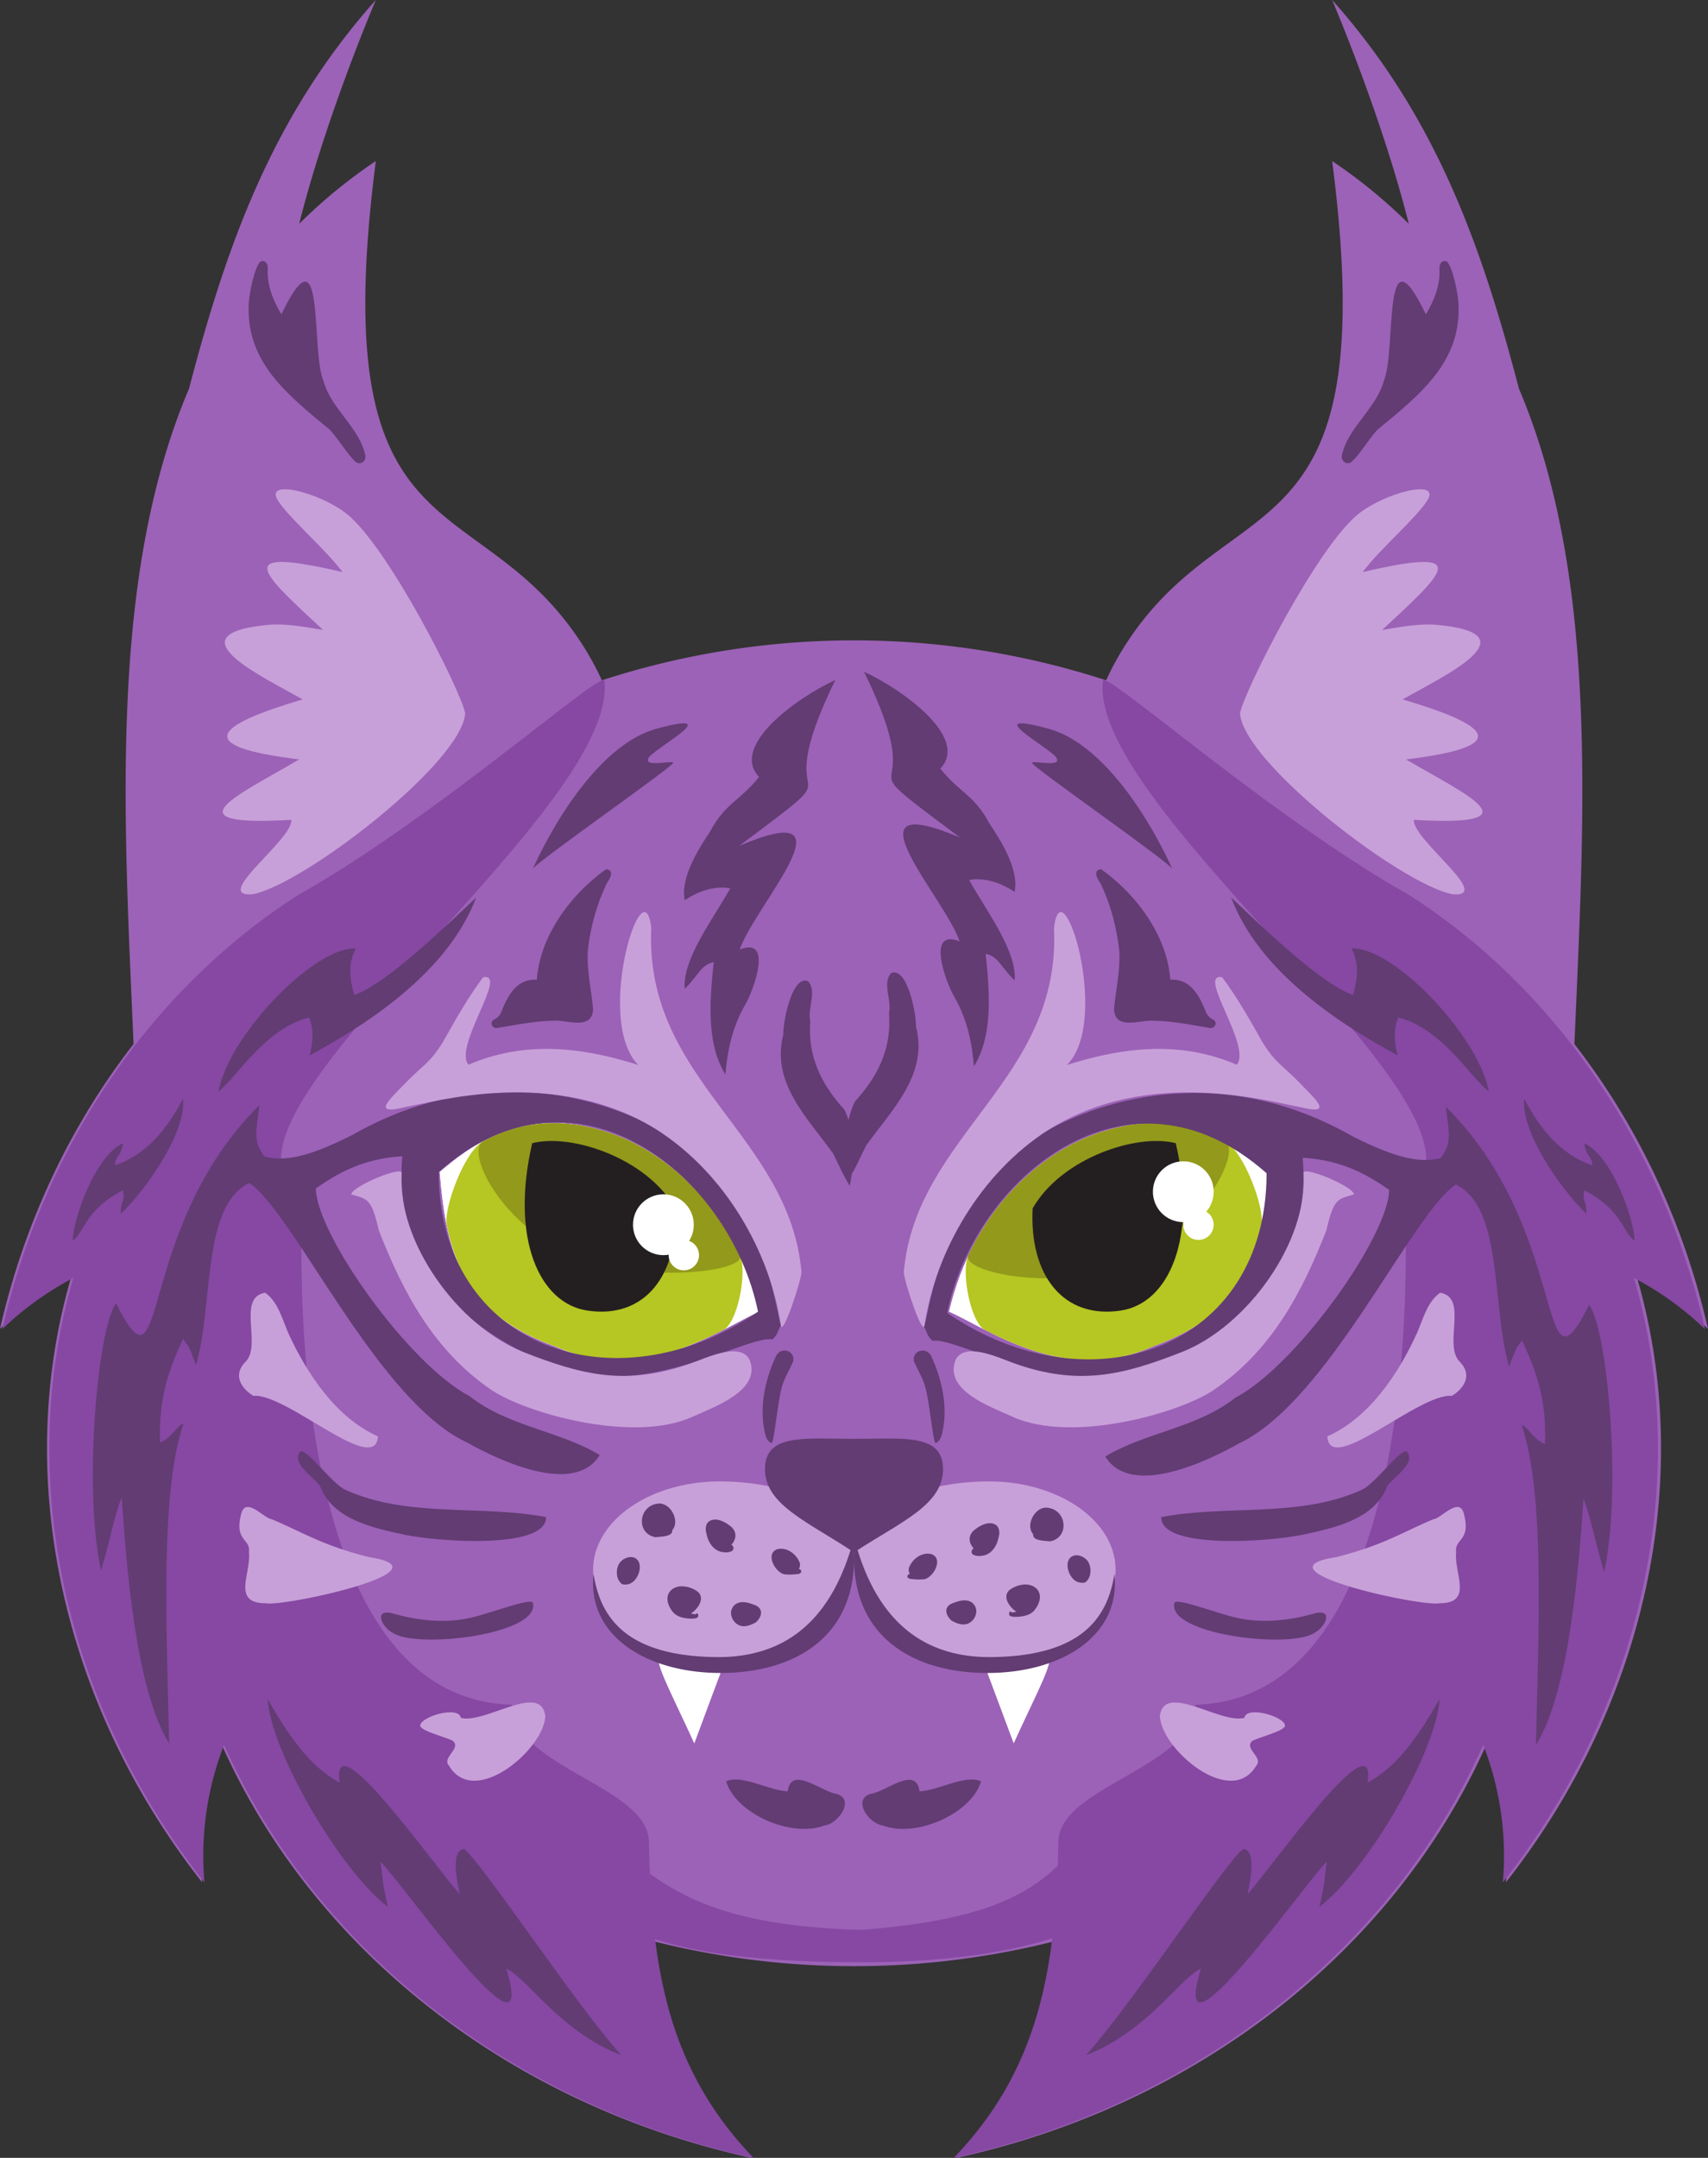 <svg xmlns="http://www.w3.org/2000/svg" xmlns:xlink="http://www.w3.org/1999/xlink" viewBox="0 0 789.57 997"><rect x="0" y="0" width="789.57" height="997" fill="#333333" stroke="none"/><defs><style>.cls-1{fill:none;}.cls-2{fill:#9c62b7;}.cls-3{fill:#c8a0d9;}.cls-4{fill:#fff;}.cls-5{fill:#623c73;}.cls-6{fill:#8648a3;}.cls-7{fill:#b6c622;}.cls-8{fill:#93991a;}.cls-9{fill:#231f20;}.cls-10{clip-path:url(#clip-path);}.cls-11{clip-path:url(#clip-path-2);}</style><clipPath id="clip-path" transform="translate(-36.19 -33.13)"><rect class="cls-1" x="68.22" y="152.63" width="366.04" height="834.13"/></clipPath><clipPath id="clip-path-2" transform="translate(-36.19 -33.13)"><rect class="cls-1" x="427.34" y="152.63" width="366.04" height="834.13"/></clipPath></defs><g id="Layer_3" data-name="Layer 3"><path class="cls-2" d="M825.76,647.14c-11.24-49.33-32.68-94.21-61.75-131.62,4.51-105.15,11.48-215.39-25.63-302.78-17.13-65.22-38-125.4-86.36-179.61,10.41,24.74,26.3,66.87,35.42,103.42a238.86,238.86,0,0,0-35.42-29C676,292.81,606.22,256.32,557.82,329a132.07,132.07,0,0,0-10.29,18.45,377.38,377.38,0,0,0-233.11,0A132.16,132.16,0,0,0,304.12,329c-48.4-72.71-118.13-36.22-94.19-221.47a239.47,239.47,0,0,0-35.43,29c9.13-36.55,25-78.68,35.43-103.42-48.39,54.21-69.24,114.39-86.37,179.61-37.1,87.39-30.14,197.63-25.63,302.78-29.06,37.41-50.5,82.29-61.74,131.62A144.19,144.19,0,0,1,69,623.53c-26.78,92-4.37,196.69,60.61,279.27a141.51,141.51,0,0,1,9.08-63.56c42.29,94.84,133.47,166.47,244.79,190.89C354.39,1000,342.77,966.9,338.05,930a378.91,378.91,0,0,0,185.84,0c-4.71,36.9-16.33,70-45.41,100.13,111.33-24.42,202.5-96.05,244.8-190.89a141.64,141.64,0,0,1,9.08,63.56c65-82.58,87.39-187.3,60.61-279.27A144.41,144.41,0,0,1,825.76,647.14Z" transform="translate(-36.19 -33.13)"/><path class="cls-3" d="M431,753.19c0,22.55-33.2,49.23-65.51,49.23s-55.12-21.43-55.12-44,26.19-40.83,58.5-40.83S431,730.65,431,753.19Z" transform="translate(-36.19 -33.13)"/><path class="cls-3" d="M431.26,753.19c0,22.55,33.2,49.23,65.51,49.23s55.12-21.43,55.12-44-26.19-40.83-58.5-40.83S431.26,730.65,431.26,753.19Z" transform="translate(-36.19 -33.13)"/><path class="cls-4" d="M357.15,838.67c-8.65-19.07-16.52-33.83-16.52-38.52,4.26-3.41,29.42,4.07,28.65,6C365.45,816.46,365.94,814.89,357.15,838.67Z" transform="translate(-36.19 -33.13)"/><path class="cls-5" d="M367.34,798.76c-42.82-.47-53.73-19.28-56.76-38.43-3.09,28.68,24.63,45.77,58.7,45.77S431,789.56,431,753.19a70.12,70.12,0,0,0-.45-7.85C423.34,771.19,407.65,799.21,367.34,798.76Z" transform="translate(-36.19 -33.13)"/><path class="cls-4" d="M492.66,806.1c-.77-1.88,24.39-9.36,28.66-6,0,4.69-7.87,19.45-16.52,38.52C496,814.89,496.49,816.46,492.66,806.1Z" transform="translate(-36.19 -33.13)"/><path class="cls-5" d="M494.6,798.76c42.83-.47,53.74-19.28,56.77-38.43,3.09,28.68-24.64,45.77-58.71,45.77S431,789.56,431,753.19a70.12,70.12,0,0,1,.46-7.85C438.61,771.19,454.3,799.21,494.6,798.76Z" transform="translate(-36.19 -33.13)"/><path class="cls-5" d="M472.13,711.92c0,16.61-19.46,24.29-41.16,38.46-21.2-14.17-41.15-21.85-41.15-38.46s18.43-14,41.15-14S472.13,695.31,472.13,711.92Z" transform="translate(-36.19 -33.13)"/><path class="cls-6" d="M572.38,855.14c16.88,18.78,10.82,84.62-138.12,84.62-127,0-140.29-31.55-160.91-83.83,62.77,27.93,55.46,65.9,160.91,68.89C542.32,916.51,519.09,880.57,572.38,855.14Z" transform="translate(-36.19 -33.13)"/></g><g id="Layer_8" data-name="Layer 8"><path class="cls-4" d="M239.47,574.63c12-10,39.42-34.2,84-15.93,19.4,7.95,52.19,31.62,63.65,80.46-18,8-53.28,34.14-94.12,16.15C250.79,639.93,242.64,614.46,239.47,574.63Z" transform="translate(-36.19 -33.13)"/><path class="cls-4" d="M239.47,574.63c12-10,39.42-34.2,84-15.93,19.4,7.95,52.19,31.62,63.65,80.46-18,8-53.28,34.14-94.12,16.15C250.79,639.93,242.64,614.46,239.47,574.63Z" transform="translate(-36.19 -33.13)"/><path class="cls-7" d="M242.71,599c-1.5-7.45,8-33.86,16.94-38.61,14.88-7.93,36.05-13.11,63.91-1.69,15.55,6.38,39.73,22.87,54.61,54.35,3.67,7.77-1.05,31.23-7.52,34.52-19.44,9.88-46.93,21.23-77.56,7.74C260.22,643.33,248,625.24,242.71,599Z" transform="translate(-36.19 -33.13)"/><path class="cls-8" d="M259.65,560.39c14.88-7.93,36.05-13.11,63.91-1.69,15.55,6.38,39.73,22.87,54.61,54.35,3.67,7.77-45.59,13.49-76.22,0C269.08,601.07,250.72,565.14,259.65,560.39Z" transform="translate(-36.19 -33.13)"/><path class="cls-9" d="M348.38,591.43c1.63,30.88-14.15,51.22-40.67,47.23-22.35-3.36-35.66-33.43-25.5-77.33C300,556.67,335,568,348.38,591.43Z" transform="translate(-36.19 -33.13)"/><circle class="cls-4" cx="306.67" cy="565.87" r="14.05"/><path class="cls-4" d="M569,655.31c-40.85,18-76.11-8.19-94.13-16.15,11.47-48.84,44.26-72.51,63.66-80.46,44.56-18.27,72,5.95,84,15.93C619.31,614.46,611.16,639.93,569,655.31Z" transform="translate(-36.19 -33.13)"/><path class="cls-7" d="M569,655.31c-30.63,13.49-58.13,2.14-77.56-7.74-6.48-3.29-11.2-26.75-7.53-34.52,14.88-31.48,39.06-48,54.62-54.35,27.85-11.42,49-6.24,63.9,1.69,8.93,4.75,18.44,31.16,16.94,38.61C614,625.24,601.82,643.33,569,655.31Z" transform="translate(-36.19 -33.13)"/><path class="cls-8" d="M556,617c-30.63,13.5-75.81,3.85-72.14-3.92,14.88-31.48,39.06-48,54.62-54.35,27.85-11.42,49-6.24,63.9,1.69C611.32,565.14,588.88,605,556,617Z" transform="translate(-36.19 -33.13)"/><path class="cls-9" d="M579.73,561.33c10.16,43.9-3.14,74-25.49,77.33-26.53,4-42.3-16.35-40.68-47.23C527,568,562,556.67,579.73,561.33Z" transform="translate(-36.19 -33.13)"/><circle class="cls-4" cx="547.01" cy="550.62" r="14.05"/><circle class="cls-4" cx="554.03" cy="565.87" r="7.02"/><circle class="cls-4" cx="316.12" cy="579.92" r="7.02"/></g><g id="Layer_7" data-name="Layer 7"><path class="cls-6" d="M176,585c-56.3-31.68,146.39-175.7,139.59-237.32-.62-5.63-77.21,62.73-141.19,98.74-67.45,43-117.61,115.22-137.11,200.77a144.41,144.41,0,0,1,32.79-23.61c-26.77,92-4.37,196.69,60.61,279.27a141.64,141.64,0,0,1,9.08-63.56c42.3,94.84,133.48,166.47,244.8,190.89-40.7-42.2-47.21-90.15-48.42-146.27-.56-25.44-62.31-34.08-63.38-63.12C164.56,817.75,175.65,599.63,176,585Z" transform="translate(-36.19 -33.13)"/><path class="cls-6" d="M685.62,585c56.3-31.68-146.39-175.7-139.59-237.32.62-5.63,77.21,62.73,141.19,98.74,67.45,43,117.61,115.22,137.1,200.77a144.14,144.14,0,0,0-32.78-23.61c26.77,92,4.37,196.69-60.61,279.27a141.5,141.5,0,0,0-9.09-63.56c-42.29,94.84-133.47,166.47-244.79,190.89,40.7-42.2,47.21-90.15,48.42-146.27.56-25.44,62.31-34.08,63.38-63.12C697,817.75,685.94,599.63,685.62,585Z" transform="translate(-36.19 -33.13)"/></g><g id="Layer_4" data-name="Layer 4"><g class="cls-10"><path class="cls-5" d="M316.42,434.74c4.1.52,1.6,4.5.28,6.54A96.25,96.25,0,0,0,308,471.8c-.73,9.28,1.57,18.42,2.35,27.59-.34,9.73-11.69,5.1-17.73,5.33-8.93.12-17.87,1.91-26.21,3.31-2.55.68-4.28-2.59-1.77-3.84a6.68,6.68,0,0,0,3.17-3.19c3-7.63,7.06-15.75,16.54-15.21C285.86,465.32,300.18,446.21,316.42,434.74Z" transform="translate(-36.19 -33.13)"/><path class="cls-5" d="M282.54,773.75c3.44,14.57-54.06,21.5-65,13.67-4.42-2.21-8.93-10.75-.41-9,11.73,3.45,24.63,4.87,36.44,2.23C263.12,778.52,281.69,771.12,282.54,773.75Z" transform="translate(-36.19 -33.13)"/><path class="cls-5" d="M288.61,734.09c.32,15-50,11.42-65.46,8.11-14.32-3.08-33.27-7-39-22.46-2.92-4.25-13.68-10.59-9.05-16,3.23-1.13,14.57,15,20.74,17.72C224.63,734.61,258.53,728.27,288.61,734.09Z" transform="translate(-36.19 -33.13)"/><path class="cls-5" d="M340.3,727.86c5.75-.8,10.47,8,6.66,12.25.39,3.18-5.75,3-7.89,3.25C330,741.54,331.42,728.79,340.3,727.86Z" transform="translate(-36.19 -33.13)"/><path class="cls-5" d="M331.38,754.57c1.85,3.61-1,10-5.09,10.58-1.09.17-2.31.33-3.15-.62-2.18-2.22-2.3-6.1-.85-8.76C324,752.7,329.31,750.94,331.38,754.57Z" transform="translate(-36.19 -33.13)"/><path class="cls-5" d="M358.91,779.36c.56,1.76-2.67,1.66-3.76,1.63-2.75-.16-5.76-.71-7.7-2.84-2.15-2.48-3.79-6.29-1.86-9.34,3-4.2,9.37-3,13-.37,3.87,3.13.12,8.17-3,10.21.73.13,1.46.26,2.2.36a.59.59,0,1,1,1.13.35Z" transform="translate(-36.19 -33.13)"/><path class="cls-5" d="M374.28,746.89a1.71,1.71,0,0,1,.56,2.64c-1.62,1.18-4,.93-5.86.44-3.46-1.18-5.5-4.64-6.18-8.08-.6-2-.62-4.72,1.4-6,3.2-1.78,7.14.36,9.71,2.41C376.91,740.72,376.77,744.16,374.28,746.89Z" transform="translate(-36.19 -33.13)"/><path class="cls-5" d="M387.54,776.55c1.28,2.19-.33,4.78-2,6.21-2.26,1.21-5,2.39-7.54,1.35-3.19-1.28-5.08-5.55-3-8.53s5.95-2.43,8.83-1.34C385.22,774.73,386.75,775.19,387.54,776.55Z" transform="translate(-36.19 -33.13)"/><path class="cls-5" d="M405.46,758.07c.8.06,1.52,1,.93,1.7s-1.93.65-2.67.73a23.59,23.59,0,0,1-5,0c-4.3-1-8.89-9.56-3.19-11.6,4.09-1,8.3,1.83,10,5.49A3.48,3.48,0,0,1,405.46,758.07Z" transform="translate(-36.19 -33.13)"/><path class="cls-5" d="M395,659.51c2.38-4.39,9-2.3,7.84,2.71-1.58,3.57-3.64,6.93-4.88,10.67-2.18,6.22-3.92,27.45-5.13,27-2.87-1.24-3.05-5-3.62-7.72C387.56,681,390.3,669.64,395,659.51Z" transform="translate(-36.19 -33.13)"/><path class="cls-5" d="M205.15,243.85c.13,3.12-3.3,4.54-5.19,2-2.83-2.37-8.81-11.92-11.54-14.36-20-16.44-38.74-31.47-37.23-58.36.22-4,2.42-16.06,5.29-19.09,2.24-1.15,3.69,1.13,3.5,3.19-.47,7.65,2.45,14.7,6.28,21.15,20.47-42.62,13.49,17.18,19.44,30.67C189.24,222.25,202.5,230.57,205.15,243.85Z" transform="translate(-36.19 -33.13)"/><path class="cls-5" d="M423.15,862c8.52,3,.09,14-5.82,14.57-15.59,5.9-41.06-5.59-45.47-20.41,7.48-3.26,19.38,4.15,28.46,4.65C402,848.49,416,861.21,423.15,862Z" transform="translate(-36.19 -33.13)"/><path class="cls-5" d="M179.28,520.78c34.2-18.42,65.31-42.14,77-72.92-13.07,12.16-41,39.65-56.3,45-2.88-9.76-2.22-15.74.66-21.51-19.45-.72-58.55,40.16-63.41,65.92a.06.06,0,0,0,.09,0c8.55-6.5,21.2-28.72,41.6-34,3.11,5.79,1.13,15.38.38,17.53m20.54-41.21h0C199.69,479.6,199.8,479.49,199.82,479.57Z" transform="translate(-36.19 -33.13)"/><path class="cls-5" d="M323.35,982.69c-28.4-11-43.31-35.56-53.13-40,15.9,52.05-50.16-42.5-58.14-49.34,1.29,9.41.73,9.17,3.4,20.83-22.95-17.64-54.41-73.07-55.52-95.92,11.62,20.43,20.93,31.73,33.24,38.54-4.28-30.09,42.83,37.29,55.5,51.54-.55-3.29-4.77-20.13,1.93-20.93C258.14,892.47,302.6,959.71,323.35,982.69Z" transform="translate(-36.19 -33.13)"/><path class="cls-5" d="M120.81,540.71c-7.31,14.19-17.29,26.16-31.48,30.82.22-4.67,2.64-3.47,3.77-10.2C80.24,567.09,70,596.21,69.79,606.4c5.6-4,5.58-14.26,23.31-23.34C94,588.87,92,587.09,92,594,103.35,583.16,122.37,556.55,120.81,540.71ZM75.39,602.47l-.07,0,.07-.1Z" transform="translate(-36.19 -33.13)"/></g><path class="cls-5" d="M345.17,557.78c45.22,30.37,49,78.26,52,87.71-1.67,3-1.28,4.09-3.93,6.51-9.31-2.23-50.94,22.61-85.8,16-27-5.14-90.81-32.63-85.29-100.65-18.66,1.2-30,8-39.95,14.86.23,21.19,42.85,81.22,71.07,96,17.62,14,41.62,16,60.15,27.19-11.5,18.85-45.75,3-61.73-6C210.39,680,171.8,593,151.41,579.73c-22,10.51-16.41,55.65-24.58,84-3.83-9.43-2.47-7.09-6.09-12-5,11.55-11.45,24.85-10.57,47.91,6-2.44,8.17-8.57,10.78-8.6-10.56,31.21-7.9,90.94-6.57,147.6-15.77-25.2-19.87-84.52-21.95-113.75-4,10.67-4.31,15.94-9.53,33.94-8.42-39-1.3-112.76,6.91-123.53,24.39,48.4,8.21-34,66.25-91.51-1.13,10.78-3.32,16.48,2.44,23.72,8.43,2.16,18.85,1,40.58-10C271.18,516.47,333.48,549.93,345.17,557.78Zm41.43,81.38C373.89,576.8,303.05,517.88,239,574.63,239,655.77,320.56,684.37,386.6,639.16Z" transform="translate(-36.19 -33.13)"/><path class="cls-5" d="M282.43,434.74s23.94-55.86,57.42-64.95-2.22,9.53-4,13.74,10.42.89,11.53,2S282.65,432.3,282.43,434.74Z" transform="translate(-36.19 -33.13)"/><g class="cls-11"><path class="cls-5" d="M545.18,434.74c-4.1.52-1.6,4.5-.28,6.54,4.7,9.52,7.34,20.09,8.65,30.52.73,9.28-1.56,18.42-2.35,27.59.34,9.73,11.69,5.1,17.74,5.33,8.93.12,17.87,1.91,26.21,3.31,2.55.68,4.28-2.59,1.76-3.84a6.66,6.66,0,0,1-3.16-3.19c-3-7.63-7.06-15.75-16.55-15.21C575.73,465.32,561.41,446.21,545.18,434.74Z" transform="translate(-36.19 -33.13)"/><path class="cls-5" d="M435.62,343.51c33.76,69-14.83,32.33,44.39,76.62-55.25-23.44-7.38,27.13-.19,47.94-15.66-6.22-6.37,18.82-2.85,24.9,4.54,7.84,8.2,17.48,9.46,32.85,8.17-13.32,7.72-31,5.39-52,6,1.33,6.65,5.65,13.39,12.3,1.24-13.71-13.65-33-21-46.38,5.92-1.17,13.57.49,21,5.48,2.27-10.53-6.92-24.52-11.61-31.58-7.09-13.34-13.44-13.86-22.73-25.37C484.46,374,453.45,351.72,435.62,343.51Z" transform="translate(-36.19 -33.13)"/><path class="cls-5" d="M579.06,773.75c-3.45,14.57,54.06,21.5,65,13.67,4.41-2.21,8.93-10.75.41-9-11.74,3.45-24.63,4.87-36.44,2.23C598.47,778.52,579.91,771.12,579.06,773.75Z" transform="translate(-36.19 -33.13)"/><path class="cls-5" d="M573,734.09c-.32,15,50,11.42,65.47,8.11,14.32-3.08,33.27-7,39-22.46,2.91-4.25,13.67-10.59,9-16-3.23-1.13-14.57,15-20.74,17.72C637,734.61,603.06,728.27,573,734.09Z" transform="translate(-36.19 -33.13)"/><path class="cls-5" d="M520.47,729.77c-5.75-.81-10.47,8-6.66,12.25-.39,3.18,5.75,3,7.89,3.25C530.75,743.45,529.35,730.7,520.47,729.77Z" transform="translate(-36.19 -33.13)"/><path class="cls-5" d="M530.27,753.75c-1.85,3.6,1,10,5.08,10.57,1.1.17,2.31.34,3.16-.61,2.17-2.23,2.3-6.1.85-8.76C537.63,751.88,532.34,750.12,530.27,753.75Z" transform="translate(-36.19 -33.13)"/><path class="cls-5" d="M502.74,778.54c-.56,1.76,2.67,1.66,3.75,1.62,2.76-.15,5.77-.7,7.71-2.84,2.14-2.47,3.79-6.28,1.85-9.34-3-4.19-9.36-3-13-.36-3.87,3.13-.12,8.16,3,10.21-.73.13-1.46.26-2.2.36a.61.61,0,0,0-.57-.43A.6.6,0,0,0,502.74,778.54Z" transform="translate(-36.19 -33.13)"/><path class="cls-5" d="M486.31,748.58a1.71,1.71,0,0,0-.56,2.64c1.62,1.17,4,.93,5.86.43,3.46-1.17,5.5-4.64,6.18-8.07.6-2,.62-4.73-1.4-6-3.2-1.79-7.14.36-9.71,2.41C483.68,742.41,483.82,745.84,486.31,748.58Z" transform="translate(-36.19 -33.13)"/><path class="cls-5" d="M474.1,775.73c-1.27,2.19.34,4.77,2,6.21,2.25,1.21,5,2.39,7.54,1.35,3.18-1.28,5.08-5.55,3-8.54s-5.94-2.42-8.82-1.33C476.42,773.9,474.9,774.37,474.1,775.73Z" transform="translate(-36.19 -33.13)"/><path class="cls-5" d="M456.81,760.35c-.8.06-1.53,1-.94,1.7s1.94.65,2.68.73a23.49,23.49,0,0,0,5,0c4.31-1,8.9-9.55,3.2-11.6-4.1-1-8.3,1.83-10,5.49A3.48,3.48,0,0,0,456.81,760.35Z" transform="translate(-36.19 -33.13)"/><path class="cls-5" d="M466.57,659.51c-2.38-4.39-9-2.3-7.84,2.71,1.57,3.57,3.63,6.93,4.87,10.67,2.19,6.22,3.93,27.45,5.13,27,2.88-1.24,3-5,3.63-7.72C474,681,471.3,669.64,466.57,659.51Z" transform="translate(-36.19 -33.13)"/><path class="cls-5" d="M656.45,243.85c-.13,3.12,3.3,4.54,5.19,2,2.82-2.37,8.8-11.92,11.54-14.36,20-16.44,38.74-31.47,37.23-58.36-.23-4-2.42-16.06-5.29-19.09-2.24-1.15-3.7,1.13-3.51,3.19.47,7.65-2.44,14.7-6.27,21.15-20.47-42.62-13.49,17.18-19.44,30.67C672.35,222.25,659.1,230.57,656.45,243.85Z" transform="translate(-36.19 -33.13)"/><path class="cls-5" d="M438.45,862c-8.52,3-.09,14,5.81,14.57,15.59,5.9,41.07-5.59,45.47-20.41-7.48-3.26-19.38,4.15-28.46,4.65C459.59,848.49,445.62,861.21,438.45,862Z" transform="translate(-36.19 -33.13)"/><path class="cls-5" d="M431.38,542.08c-2.39,5.24-6.4,15.59-2.41,35.21,4.39-7.59,3-5.71,7.63-14.91,12-16.73,28.84-32.79,23-55.07.27-5.23-3.89-27.53-11.38-24.64-4.4,4.64.35,12.67-1.06,18.49C448.44,517.53,442.1,530.36,431.38,542.08Z" transform="translate(-36.19 -33.13)"/><path class="cls-5" d="M682.31,520.78c-.74-2.15-2.73-11.74.39-17.53,20.39,5.32,33,27.54,41.6,34a0,0,0,0,0,.08,0c-4.85-25.76-44-66.64-63.41-65.92,2.88,5.77,3.55,11.75.67,21.51-15.3-5.32-43.23-32.81-56.3-45,11.66,30.78,42.77,54.5,77,72.92m-20.54-41.21c0-.05,0-.1,0,0C661.8,479.49,661.9,479.6,661.77,479.57Z" transform="translate(-36.19 -33.13)"/><path class="cls-5" d="M538.24,982.69c28.4-11,43.31-35.56,53.13-40-15.9,52.05,50.17-42.5,58.15-49.34-1.29,9.41-.73,9.17-3.4,20.83,23-17.64,54.41-73.07,55.51-95.92C690,838.67,680.7,850,668.39,856.78c4.28-30.09-42.82,37.29-55.49,51.54.55-3.29,4.77-20.13-1.93-20.93C603.45,892.47,559,959.71,538.24,982.69Z" transform="translate(-36.19 -33.13)"/><path class="cls-5" d="M769.55,594c0-6.91-1.94-5.13-1.06-10.94,17.74,9.08,17.71,19.33,23.32,23.34-.2-10.19-10.46-39.31-23.32-45.07,1.14,6.73,3.55,5.53,3.77,10.2-14.19-4.66-24.16-16.63-31.48-30.82C739.23,556.55,758.25,583.16,769.55,594Zm16.65,8.39.08.1-.07,0S786.2,602.42,786.2,602.39Z" transform="translate(-36.19 -33.13)"/></g><path class="cls-5" d="M661.57,558.21c21.72,11,32.15,12.12,40.57,10,5.77-7.24,3.58-12.94,2.44-23.72,58,57.49,41.87,139.91,66.25,91.51,8.22,10.77,15.34,84.51,6.91,123.53-5.22-18-5.58-23.27-9.52-33.94-2.08,29.23-6.18,88.55-22,113.75,1.33-56.66,4-116.39-6.56-147.6,2.6,0,4.79,6.16,10.77,8.6.89-23.06-5.54-36.36-10.56-47.9-3.63,4.89-2.26,2.55-6.1,12-8.17-28.37-2.62-73.51-24.57-84-20.4,13.3-59,100.29-100.33,119.64-16,9-50.23,24.83-61.73,6,18.53-11.17,42.54-13.21,60.16-27.19,28.22-14.77,70.84-74.8,71.06-96-9.95-6.87-21.28-13.65-39.94-14.85,5.51,68-58.33,95.5-85.29,100.65-34.86,6.65-76.49-18.2-85.8-16-2.65-2.42-2.27-3.46-3.94-6.5,3.05-9.46,6.82-57.34,52.05-87.72C527.16,550.57,589.46,517.11,661.57,558.21Zm-39.87,17c-64.1-56.75-134.94,2.18-147.65,64.53C540.09,685,621.7,656.4,621.7,575.26Z" transform="translate(-36.19 -33.13)"/><path class="cls-5" d="M578.17,434.74s-23.95-55.86-57.42-64.95,2.22,9.53,4,13.74-10.42.89-11.53,2S578,432.3,578.17,434.74Z" transform="translate(-36.19 -33.13)"/></g><g id="Layer_9" data-name="Layer 9"><path class="cls-5" d="M422.34,347.3c-33.76,69,14.83,32.33-44.39,76.62,55.25-23.44,7.38,27.13.19,47.93,15.66-6.21,6.36,18.82,2.85,24.9-4.54,7.84-8.2,17.49-9.46,32.86-8.18-13.33-7.72-31-5.39-51.95-6,1.33-6.65,5.65-13.39,12.3-1.25-13.71,13.65-33,21-46.38-5.92-1.17-13.57.49-21,5.48-2.27-10.53,6.92-24.53,11.61-31.58,7.09-13.34,13.44-13.86,22.73-25.38C373.5,377.83,404.51,355.5,422.34,347.3Z" transform="translate(-36.19 -33.13)"/><path class="cls-5" d="M426.58,545.87c2.39,5.24,6.4,15.59,2.41,35.21-4.39-7.6-3.05-5.71-7.63-14.91-12-16.73-28.84-32.79-23.05-55.07-.27-5.23,3.89-27.53,11.38-24.65,4.4,4.64-.35,12.68,1.06,18.49C409.52,521.32,415.86,534.15,426.58,545.87Z" transform="translate(-36.19 -33.13)"/></g><g id="Layer_6" data-name="Layer 6"><path class="cls-3" d="M251.24,362.7c-1.56,22.84-74.76,79.2-98.31,83.61-19.27,1.53,18.81-25.36,17.94-34.39-58.16,3.35-23.62-11.83,3.64-27.92-50.72-6.16-37.95-16,1.56-27.72-18.13-10.43-62.2-30.66-14.31-34.58h-.37c8.15-.35,16.17,1.16,24.17,2.51-29.37-27.25-42.34-38.64,9-26.77-8.22-10.95-25.39-25.49-30.08-33.4-5.83-9.82,19.92-3.25,32.2,6.69C215.87,286.26,249.21,352.2,251.24,362.7Z" transform="translate(-36.19 -33.13)"/><path class="cls-3" d="M288.28,826c-.55,15.26-32.81,42.82-44.54,22.93-3.44-3.76,5.61-7.73,2-11.3-1.78-1.49-15.68-4.71-15.3-7.32.54-4.24,17.92-9.17,18.77-3.47C260.34,829.83,286.3,810.1,288.28,826Z" transform="translate(-36.19 -33.13)"/><path class="cls-3" d="M406.69,620.85c-5.63-63.49-72.74-88.59-69.44-159-3.51-30.35-26.56,42.59-6,63.33-27.72-8.84-53.52-10.84-78.53-.1-7-8.73,18.77-42.65,6.81-40.43-6.93,9.26-12.82,19.65-18.5,29.81-6.45,10.39-9.23,10.5-18.24,19.93-5.94,6.23-15.29,14.3.34,10.31,13.41-2.21,69.83-19.29,117.05,10.64,31.2,20.09,51.83,55.87,57,90.15C398,650.75,406.51,625.15,406.69,620.85Z" transform="translate(-36.19 -33.13)"/><path class="cls-3" d="M382.75,661.5c-4.07-8.49-19.51-1.25-26.36,1.25-30.55,11.16-51.54,5.52-78.16-4.89C247.86,646,219.8,606.78,221.86,575.3c1-3.94-22.55,5.7-23.34,9.65,7.65,2.34,9.31,1.65,12.79,16.62,11,28.22,25.23,55.53,52.13,73.8,15.48,10.51,65.4,24.92,92.95,12.32C366.67,683,388.17,675.6,382.75,661.5Z" transform="translate(-36.19 -33.13)"/><path class="cls-3" d="M206.58,752.55c-22-5.66-30-11.29-44.84-17.5-3.38-.29-11.83-10.57-14-2.63-3.47,12.92,4.47,11.52,3.52,17.82,1.19,9.66-8.18,23.63,7.69,23.64C167.25,775.69,246.07,758.53,206.58,752.55Zm-59.74-15.41a2.26,2.26,0,0,1-.11-.22,3.89,3.89,0,0,0,.35.58Z" transform="translate(-36.19 -33.13)"/><path class="cls-3" d="M210.9,696.78c-19-8.42-32.66-28.36-41.7-48.29-2.57-6.18-4.77-14.2-10.44-18.07-13.26,2.21-1.37,24.06-9,31.82-7.08,7.17-.23,13.62,3.56,15.81C168.59,676.7,209.8,715.51,210.9,696.78Z" transform="translate(-36.19 -33.13)"/><path class="cls-3" d="M609.42,362.7c1.56,22.84,74.76,79.2,98.31,83.61,19.27,1.53-18.81-25.36-17.94-34.39,58.15,3.35,23.61-11.83-3.64-27.92,50.72-6.16,38-16-1.56-27.72,18.13-10.43,62.2-30.66,14.31-34.58h.37c-8.15-.35-16.17,1.16-24.17,2.51,29.36-27.25,42.34-38.64-9-26.77,8.22-10.95,25.39-25.49,30.08-33.4,5.83-9.82-19.92-3.25-32.2,6.69C644.79,286.26,611.45,352.2,609.42,362.7Z" transform="translate(-36.19 -33.13)"/><path class="cls-3" d="M572.38,826c.55,15.26,32.8,42.82,44.54,22.93,3.44-3.76-5.61-7.73-2-11.3,1.78-1.49,15.68-4.71,15.3-7.32-.54-4.24-17.92-9.17-18.77-3.47C600.31,829.83,574.36,810.1,572.38,826Z" transform="translate(-36.19 -33.13)"/><path class="cls-3" d="M454,620.85c5.63-63.49,72.74-88.59,69.44-159,3.5-30.35,26.56,42.59,6,63.33,27.72-8.84,53.52-10.84,78.53-.1,7-8.73-18.78-42.65-6.81-40.43,6.93,9.26,12.82,19.65,18.5,29.81,6.45,10.39,9.23,10.5,18.24,19.93,5.94,6.23,15.29,14.3-.34,10.31-13.41-2.21-69.83-19.29-117,10.64-31.2,20.09-51.83,55.87-57,90.15C462.65,650.75,454.15,625.15,454,620.85Z" transform="translate(-36.19 -33.13)"/><path class="cls-3" d="M477.91,661.5c4.07-8.49,19.5-1.25,26.36,1.25,30.55,11.16,51.54,5.52,78.16-4.89,30.36-11.87,58.43-51.08,56.37-82.56-1-3.94,22.55,5.7,23.34,9.65-7.65,2.34-9.31,1.65-12.8,16.62-11,28.22-25.22,55.53-52.12,73.8-15.48,10.51-65.41,24.92-93,12.32C494,683,472.49,675.6,477.91,661.5Z" transform="translate(-36.19 -33.13)"/><path class="cls-3" d="M701.67,773.88c15.87,0,6.49-14,7.68-23.64-.94-6.3,7-4.9,3.53-17.82-2.13-7.94-10.58,2.34-14,2.63-14.82,6.21-22.81,11.84-44.84,17.5C614.59,758.53,693.41,775.69,701.67,773.88Zm11.91-36.38a3.89,3.89,0,0,0,.35-.58c0,.07-.07.15-.11.22Z" transform="translate(-36.19 -33.13)"/><path class="cls-3" d="M707.37,678.05c3.79-2.19,10.64-8.64,3.56-15.81-7.67-7.76,4.23-29.61-9-31.82-5.67,3.87-7.87,11.89-10.44,18.07-9,19.93-22.67,39.87-41.7,48.29C650.86,715.51,692.07,676.7,707.37,678.05Z" transform="translate(-36.19 -33.13)"/></g></svg>